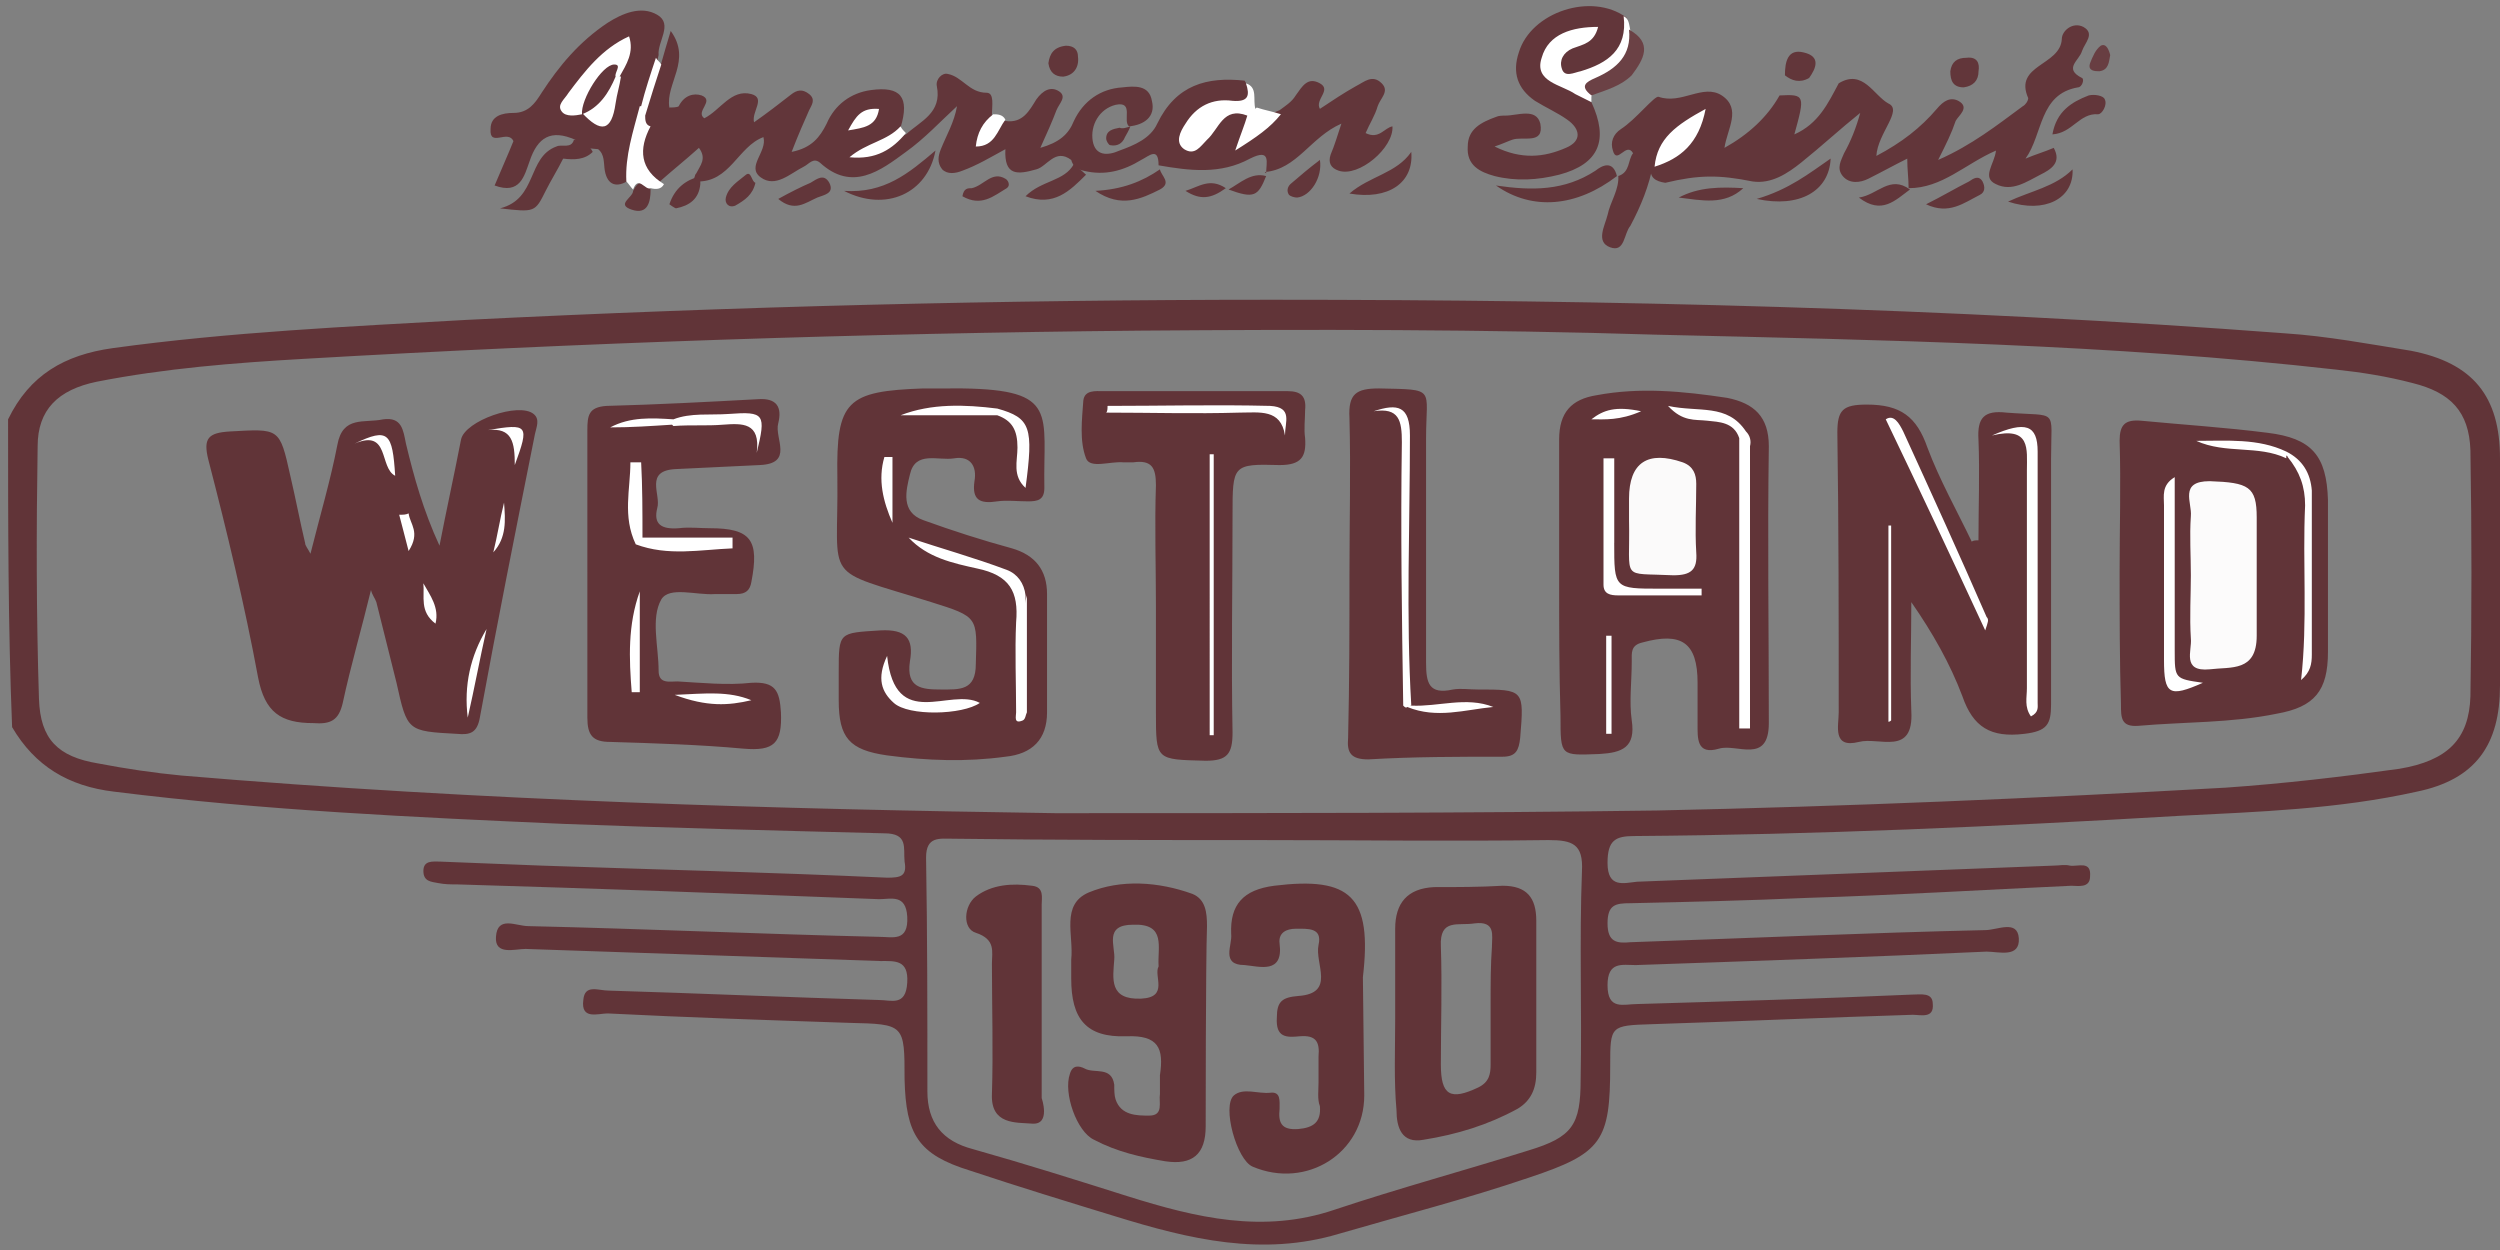 <svg xmlns="http://www.w3.org/2000/svg" width="70" height="35" viewBox="0 0 70 35">
    <rect x="0" y="0" width="70" height="35" fill="#808080" stroke="none"/>
    <g fill="none">
        <path fill="#62363A" d="M18.742 3.01c.075 0 .226 0 .263-.037.15-.301.414-.376.64-.301.377.15-.188.452.075.64.452-.226.753-.828 1.318-.678.414.113 0 .49.075.79.376-.263.715-.526 1.054-.79.15-.112.3-.15.489 0 .188.15.075.301 0 .452-.15.339-.301.677-.49 1.167.565-.113.791-.414.98-.79.225-.528.677-.866 1.241-.941.828-.113 1.091.188.828 1.053-.113.339-.452.49-.828.715.414-.188.64-.414.979-.527.414-.376 1.016-.602.865-1.354-.037-.189.15-.377.301-.34.414.076.602.528 1.092.528.225 0 .15.376.15.602 0 .15 0 .339-.113.49.188-.076.188-.415.49-.302.489.075.677-.301.865-.602.188-.263.414-.376.64-.226.226.15 0 .339-.075.527-.113.301-.264.64-.452 1.054.527-.15.79-.377.94-.753.264-.564.754-.903 1.356-.94.338-.038.752-.076.828.376.113.451-.226.677-.64.715-.188-.15.15-.715-.376-.603-.452.113-.715.565-.64 1.017.075.414.414.414.752.263.414-.15.866-.339 1.054-.753.527-1.091 1.393-1.317 2.446-1.204.264.414.113.64-.338.677-.49.038-.866.264-1.205.79.64-.263.866-1.015 1.581-.714.226.15.038.376.113.527.263-.15.527-.34.828-.452.15-.113.339-.226.452-.414.188-.263.338-.527.677-.339.339.189-.15.452 0 .715.339-.225.677-.451 1.016-.64.226-.112.452-.338.715-.075.226.226-.037.414-.113.64-.075.264-.226.49-.338.753.376.188.526-.15.752-.188.038.602-.94 1.43-1.505 1.242-.226-.076-.301-.226-.226-.452.113-.263.188-.527.301-.866-.865.377-1.242 1.28-2.145 1.355l.038.038c0-.301.15-.715-.452-.414-.828.451-1.694.339-2.56.188 0-.527-.263-.263-.488-.15-.49.3-1.017.451-1.619.3-.188-.037-.3-.15-.338-.3-.452-.34-.678.188-.979.263-.527.15-.903.188-.865-.565-.414.226-.79.452-1.205.603-.188.075-.414.112-.564-.038-.15-.188-.113-.376-.038-.565.15-.376.376-.752.452-1.204-.49.452-.904.903-1.43 1.28-.715.527-1.506 1.129-2.409.3-.188-.15-.301.038-.452.114-.376.188-.79.602-1.204.3-.414-.3.188-.714.075-1.128-.715.263-.94 1.28-1.881 1.242-.038-.038-.076-.076-.038-.15 0-.039.038-.076.038-.076.113-.226.3-.414.075-.715-.376.338-.753.64-1.092.94-.827-.263-.978-.79-.526-1.618.3-.15.489-.376.79-.451zm32.742-.677c.677-.414.978.339 1.392.565.414.188-.3.828-.338 1.468.715-.377 1.242-.79 1.693-1.318.188-.225.377-.338.602-.225.339.188 0 .414-.075.564-.113.339-.263.64-.49 1.091.942-.413 1.657-.978 2.372-1.505.075-.038.15-.15.15-.226-.414-.94.904-.903.941-1.656 0-.225.301-.489.602-.338.339.188.038.451-.037.677-.076.264-.527.49 0 .753.075.037 0 .263-.113.263-1.092.188-.979 1.317-1.468 1.995.263-.113.527-.188.79-.301.226.414-.075.602-.376.752-.376.189-.79.49-1.242.264-.414-.188-.038-.565 0-.94-.865.375-1.505 1.053-2.446 1.053 0-.264-.038-.527-.038-.828-.376.188-.715.376-1.091.564-.226.113-.527.15-.715-.075-.188-.226-.038-.452.037-.64.189-.338.34-.715.452-1.129-.564.452-1.091.941-1.656 1.393-.376.3-.828.602-1.355.527-.94-.189-1.505-.189-2.446.037-.263-.037-.49-.15-.376-.489.225-.414.79-.49 1.091-1.129-.49.414-.753.753-1.054 1.091-.113.603-.338 1.167-.64 1.732-.188.225-.15.752-.564.602-.414-.15-.15-.602-.075-.903.075-.377.338-.716.3-1.13v.038c.34-.113.264-.452.415-.64-.188-.338-.452.339-.565-.075-.075-.226 0-.452.226-.602.414-.264.941-.941 1.054-.903.64.225 1.242-.377 1.769-.038.564.376.15.94.075 1.468.677-.377 1.204-.866 1.543-1.468.715-.038.715 0 .414 1.091.677-.3.94-.865 1.242-1.43zm-6.925.527c.49 1.054.226 1.731-.903 2.032-.602.151-1.204.189-1.807.038-.414-.113-.79-.301-.752-.828 0-.49.376-.677.79-.828.075-.037.188-.037.264-.037.338 0 .865-.226.978.225.113.603-.49.34-.79.452-.113.038-.264.113-.49.188.753.376 1.393.301 1.995.038.452-.188.414-.527.038-.79-.264-.189-.602-.34-.904-.527-.489-.34-.64-.79-.451-1.355.339-1.13 2.032-1.694 3.01-.979.189.903-.037 1.317-.94 1.619-.301.112-.678.225-.866-.113-.226-.377.038-.64.377-.828-.264.113-.565.225-.603.564-.037.414.34.49.603.64.112.075.338.226.451.49z"/>
        <path fill="#62363A" d="M16.108 3.914c-.678-.301-1.054-.075-1.28.602-.15.414-.263.941-.979.678.189-.452.377-.866.527-1.242-.15-.34-.677.188-.64-.34 0-.375.34-.45.64-.45.414 0 .602-.264.79-.565.49-.753 1.054-1.43 1.845-1.957.414-.264.94-.49 1.392-.226.452.263 0 .753.038 1.129l-.828 3.5c-.339.226-.602.15-.678-.263-.037-.226 0-.452-.188-.603-.3-.037-.564 0-.64-.263zM45.274 4.93c-1.129.866-2.37.979-3.387.264 1.016.15 1.92.15 2.785-.414.188-.151.49-.302.602.15-.037 0 0 0 0 0z"/>
        <path fill="#62363A" d="M18.742 3.01c-.113.227-.301.415-.527.528-.263 0-.226-.189-.226-.34.113-.488.226-.978.527-1.43.075-.263.15-.526.264-.902.602.828-.151 1.467-.038 2.145zm-2.973 1.43c-.15.302-.339.603-.49.904-.3.602-.3.602-1.279.49 1.054-.264.753-1.43 1.58-1.732.114.075.302.113.189.339zm10.425-.225c-.226 1.204-1.393 1.731-2.56 1.13 1.13.074 1.807-.49 2.56-1.13zm13.322.038c.075.865-.64 1.355-1.731 1.166.564-.489 1.317-.564 1.731-1.166zm9.672 1.317c.903-.264 1.468-.715 2.07-1.13-.038.904-.866 1.393-2.07 1.13zm7.038.075c.64-.3 1.317-.414 1.806-.903.038.828-.79 1.242-1.806.903zm1.242-1.882c.113-.64.527-.903 1.016-1.091.15-.038.414 0 .451.113.076.15-.075.414-.188.414-.527-.038-.715.527-1.28.564zm-24.99.979c.038.188.34.376 0 .564-.526.264-1.09.527-1.806.038.753-.038 1.317-.263 1.806-.602.038.038 0 0 0 0zm-2.408-.15c.113.112.226.188.339.3-.452.452-.904.904-1.694.603.452-.452 1.091-.414 1.355-.904zm18.742.677c-.527.49-1.167.339-1.807.263.565-.3 1.167-.3 1.807-.263zm5.118.451c.452-.225.828-.451 1.204-.64.113-.075.264-.188.377 0 .075.151.075.302-.076.377-.451.226-.865.565-1.505.263zM29.355 1.77c.037-.264.15-.452.49-.49.225 0 .338.113.338.302.037.3-.113.527-.414.564-.226 0-.377-.113-.414-.376zm21.3.414c-.263.15-.488.075-.677-.075 0-.377.076-.753.527-.64.49.113.34.451.15.715zM36.958 4.478c.075.49-.263 1.017-.64 1.054-.075 0-.188-.037-.226-.075-.075-.113-.037-.226.038-.301.263-.226.527-.452.828-.678zm-10.01 1.017c.037-.226.15-.226.263-.226.338-.075.564-.49.94-.264.076.038.151.189.038.264-.376.226-.715.527-1.242.226zm-5.157.075c.339-.188.64-.339.904-.452.188-.113.376-.263.526 0 .151.301-.15.339-.338.414-.339.15-.64.414-1.092.038zm33.608-3.575c0 .263-.15.414-.414.451-.301 0-.376-.188-.376-.451.037-.264.188-.377.451-.377.301-.037.376.15.339.377zm-1.92 3.311c-.413.302-.79.716-1.43.226.527-.075.866-.64 1.43-.226zm-33.87-.376v.226c-.038.414-.302.602-.678.677-.038 0-.188-.113-.188-.113.15-.451.452-.677.866-.79zm1.543.188c-.076.339-.302.49-.565.64-.188.075-.301-.075-.263-.226.075-.3.338-.451.564-.64.15-.112.15.189.264.226zm14.3-.188c-.225.565-.338.64-1.053.376.339-.188.64-.489 1.054-.376.037.038 0 0 0 0zm-17.725.414c.15-.301.3-.301.49-.038 0 .34-.076.716-.528.565-.451-.15.038-.339.038-.527z"/>
        <path fill="#62363A" d="M15.769 4.44c-.075-.112-.113-.225-.188-.338.15-.075.414.075.489-.188.226.038.414.113.527.339-.226.225-.527.225-.828.188zm18.554.829c-.414.3-.715.339-1.13.075.377-.113.678-.376 1.13-.075z"/>
        <path fill="#613539" d="M31.65 3.538c-.037.113-.112.225-.15.3-.075.189-.226.264-.414.227-.038 0-.113-.113-.113-.189 0-.225.188-.263.376-.3.076.037.189 0 .302-.038.037.037 0 0 0 0z"/>
        <path fill="#683E42" d="M59.086 1.543c-.038.188-.038.414-.301.452-.113 0-.339 0-.263-.226.075-.188.15-.377.3-.49.151-.075.226.113.264.264z"/>
        <path fill="#613438" d="M67.516 9.823c-1.167-.189-2.37-.414-3.538-.49-9.446-.715-18.892-.94-28.376-.94-7.527 0-15.016.188-22.543.564-3.312.188-6.624.339-9.898.79-1.355.188-2.333.753-2.935 1.995 0 2.898 0 5.833.113 8.618.64 1.092 1.58 1.656 2.86 1.807 4.215.527 8.392.715 12.607.903 2.974.113 5.984.188 8.957.263.678 0 .527.414.565.79.075.415-.113.452-.49.452-3.236-.15-6.435-.226-9.671-.338l-2.86-.113c-.189 0-.452-.038-.452.263s.226.301.414.339c.188.037.339.037.527.037 3.914.113 7.865.264 11.817.414.339 0 .753-.15.79.49.038.715-.414.564-.79.564-3.274-.075-6.548-.226-9.823-.3-.338 0-.865-.302-.903.3-.038.527.527.339.828.339l9.936.339c.414 0 .79-.038.752.602-.037.677-.451.489-.79.489-2.522-.075-5.043-.188-7.565-.263-.3 0-.677-.189-.715.263-.075.565.414.376.678.376 2.258.113 4.516.189 6.774.264 1.543.037 1.543.037 1.543 1.58.038 1.543.376 2.108 1.844 2.56 1.355.451 2.71.865 4.065 1.28 2.07.639 4.102 1.128 6.247.488 1.806-.526 3.575-.978 5.344-1.58 2.032-.678 2.258-1.016 2.258-3.124 0-1.129 0-1.129 1.167-1.167 2.408-.075 4.855-.188 7.3-.263.227 0 .603.113.565-.301 0-.339-.338-.264-.602-.264-2.559.113-5.118.189-7.677.264-.377 0-.828.188-.828-.527 0-.677.414-.564.79-.564 3.274-.113 6.548-.226 9.823-.377.338 0 .94.188.903-.376-.038-.527-.602-.226-.941-.226-3.312.075-6.624.226-9.935.339-.377.037-.64 0-.64-.527s.226-.565.64-.565c1.655-.037 3.311-.075 4.967-.15 2.447-.075 4.93-.226 7.377-.339.188 0 .527.075.527-.263.037-.452-.34-.264-.565-.301-.15-.038-.301 0-.452 0-3.876.15-7.79.3-11.666.451-.377.038-.828.188-.828-.527 0-.64.226-.752.752-.752 5.081-.038 10.162-.264 15.242-.565 2.22-.113 4.479-.188 6.662-.677C69.323 21.828 70 20.849 70 19.194v-6.36c0-1.732-.753-2.673-2.484-3.011zM44.258 30.22c0 1.28-.226 1.619-1.468 1.995-1.806.565-3.613 1.054-5.419 1.656-1.995.677-3.876.226-5.796-.376-1.43-.452-2.86-.904-4.328-1.318-.865-.225-1.28-.752-1.28-1.618 0-2.183 0-4.365-.037-6.548 0-.602.376-.527.753-.527 2.86.038 5.683.038 8.505.038 2.71 0 5.457.037 8.167 0 .677 0 .978.112.94.865-.075 1.957 0 3.876-.037 5.833zm24.914-10.725c-.038 1.204-.64 1.806-1.995 2.032-1.618.226-3.236.414-4.854.527-5.307.3-10.613.527-15.92.64-5.344.075-10.688.075-16.86.075-7.602-.113-16.032-.339-24.462-1.054-.79-.075-1.543-.188-2.334-.339-1.129-.188-1.618-.677-1.656-1.806-.075-2.371-.075-4.704-.037-7.075 0-1.017.564-1.581 1.656-1.807 1.919-.376 3.838-.527 5.795-.64 7.79-.451 15.619-.715 23.409-.79 4.817-.038 9.634-.038 14.452.113 6.36.15 12.72.263 19.043.978.715.076 1.43.189 2.145.377 1.054.263 1.58.79 1.618 1.882.038 2.295.038 4.59 0 6.887z"/>
        <path fill="#FFF" d="M45.462.452c.113.94-.451 1.317-1.204 1.543-.188.037-.452.188-.527-.076-.075-.225.038-.451.301-.564.301-.113.602-.15.715-.602-.715 0-1.392.188-1.58.865-.226.678.564.753.94 1.016l.452.226v-.15c.075-.377.414-.339.64-.527.452-.339.79-.715.452-1.317-.038-.189-.038-.34-.189-.414zM18.215 3.538c-.15-.038-.15-.189-.15-.301.15-.49.3-.979.451-1.43-.038-.076-.113-.113-.15-.189-.15.452-.301.904-.414 1.355h-.038c-.188.715-.414 1.393-.376 2.108.075.075.113.15.188.225.15-.414.339.038.49-.037.15.037.3.037.375-.113-.677-.414-.715-.979-.376-1.618zm16.936-.49s0-.037 0 0c-.076-.263.075-.602-.264-.715.113.339.075.527-.376.49-.565-.076-1.016.15-1.317.64-.151.225-.302.526-.038.714.301.189.452-.075.64-.263.338-.301.451-.94 1.129-.677-.076.263-.188.526-.339.978.602-.376.979-.64 1.28-1.016-.226-.075-.452-.113-.678-.188l-.037.037zM23.785 4.403c.753.075 1.204-.226 1.58-.677-.075-.075-.112-.113-.15-.188-.376.414-.94.451-1.43.865zM27.812 3.2c-.301.226-.452.527-.49.903.527 0 .603-.451.829-.753-.076-.15-.226-.15-.34-.15zm-3.2-.15c-.488-.038-.639.188-.865.602.452-.076.79-.113.866-.603zm21.716 1.618c.715-.226 1.242-.64 1.43-1.619-.828.452-1.355.828-1.43 1.619zm-28.715-3.65c-.753.338-1.242.978-1.694 1.58-.113.188-.338.338-.188.527.113.15.377.113.565.075V3.16c.527.565.828.527.94-.263.038-.264.113-.49.151-.753h-.038c.189-.339.414-.677.264-1.129zm-1.28 2.107s0-.038 0 0c.189-.414.264-.904.828-.941-.414.226-.602.602-.828.94z"/>
        <path fill="#613438" d="M10.387 16.522c-.263 1.09-.564 2.107-.79 3.16-.113.49-.339.603-.828.565-.903 0-1.355-.3-1.543-1.28-.377-2.032-.866-4.064-1.393-6.096-.15-.602 0-.753.602-.79 1.393-.076 1.393-.113 1.694 1.242.15.64.263 1.242.414 1.881 0 .076.075.15.15.301.264-1.053.565-2.07.753-3.048.15-.828.753-.602 1.28-.715.527-.075.564.301.64.677.225.941.489 1.882.94 2.86.189-.978.414-1.994.603-2.973.113-.526 1.618-1.053 2.032-.715.188.15.075.377.037.565-.526 2.634-1.053 5.269-1.543 7.94-.075.415-.263.49-.64.452-1.392-.075-1.392-.075-1.693-1.43l-.564-2.258c-.038-.113-.113-.188-.15-.338zm16.22-5.646h.34c2.709.038 2.257.715 2.295 2.785 0 .339-.188.377-.452.377-.3 0-.602-.038-.865 0-.49.075-.715-.038-.64-.565.075-.414-.113-.715-.565-.64-.451.076-1.091-.225-1.242.452-.112.452-.263 1.054.377 1.28.828.3 1.656.564 2.484.79.64.188.978.602.978 1.28v3.311c0 .753-.414 1.167-1.166 1.242-1.092.15-2.183.113-3.312-.037-1.054-.151-1.355-.49-1.355-1.543v-.79c0-1.13 0-1.092 1.167-1.167.715-.038.94.225.827.865-.112.753.34.79.866.79.527 0 .979.038.979-.715.037-1.317.075-1.317-1.242-1.73-3.124-.98-2.597-.49-2.635-3.5-.037-2.146.264-2.41 2.409-2.485h.753zm28.79 4.253c0-.94.038-1.882 0-2.823-.037-.602.151-.828.791-.752 1.468.113 1.242-.15 1.242 1.28v6.886c0 .565-.113.753-.753.828-.94.113-1.43-.188-1.73-1.053-.34-.904-.829-1.77-1.43-2.635 0 1.016-.039 2.032 0 3.049.074 1.28-.904.715-1.469.865-.752.188-.564-.451-.564-.828 0-2.597 0-5.23-.038-7.828 0-.64.15-.79.828-.79.941 0 1.393.339 1.694 1.204.338.903.828 1.77 1.242 2.635.037-.038.113-.038.188-.038zm-11.741 1.167v-3.99c0-.752.339-1.129 1.054-1.241 1.204-.226 2.408-.113 3.65.075.753.15 1.167.527 1.167 1.355-.038 2.596 0 5.156 0 7.752 0 1.167-.903.565-1.393.715-.64.189-.602-.3-.602-.715v-1.129c0-1.129-.451-1.43-1.543-1.129-.338.076-.3.301-.3.527 0 .565-.076 1.13 0 1.656.112.753-.264.903-.904.94-1.091.039-1.091.076-1.091-1.053-.038-1.28-.038-2.521-.038-3.763zm15.693-.301c0-1.205.038-2.447 0-3.65 0-.453.151-.603.603-.565 1.166.112 2.37.188 3.537.338 1.242.15 1.656.64 1.694 1.882v4.253c0 1.091-.377 1.543-1.43 1.73-1.28.264-2.597.227-3.877.34-.489.037-.489-.226-.489-.603-.038-1.242-.038-2.483-.038-3.725zm-42.903.037v-3.989c0-.414.038-.64.527-.677 1.43-.038 2.86-.113 4.253-.189.527-.037.677.226.564.678-.113.414.452 1.129-.527 1.167l-2.333.112c-.903.038-.414.715-.527 1.092-.113.451.113.602.602.564.301-.037.565 0 .866 0 1.167 0 1.392.339 1.167 1.506-.038.226-.15.338-.414.338h-.602c-.527.038-1.28-.225-1.506.15-.3.528-.075 1.318-.075 1.996 0 .376.3.3.527.3.677.038 1.392.114 2.07.038.677-.037.79.226.828.828.037.866-.189 1.092-1.054 1.016-1.242-.113-2.484-.15-3.726-.188-.49 0-.64-.188-.64-.677v-4.065zm15.92.941c0-1.129-.038-2.258 0-3.387 0-.49-.113-.715-.64-.64h-.264c-.376-.037-.94.188-1.053-.113-.189-.489-.113-1.091-.076-1.618.038-.301.339-.263.565-.263h5.156c.376 0 .527.15.489.526 0 .264-.038.527 0 .79.038.528-.113.754-.715.754-1.317-.038-1.317 0-1.317 1.392 0 2.032-.038 4.064 0 6.097 0 .602-.15.79-.753.79-1.392-.038-1.392 0-1.392-1.355v-2.973zm5.419-.903c0-1.468.038-2.898 0-4.366-.038-.677.188-.828.828-.828 1.618.038 1.317-.037 1.317 1.393v6.285c0 .564.075.903.753.752.226-.037.451 0 .677 0 1.317 0 1.317 0 1.205 1.355-.038.339-.113.527-.49.527-1.242 0-2.484 0-3.763.075-.49 0-.602-.188-.565-.602.038-1.58.038-3.086.038-4.591zm-.866 14.226v-.715c.038-.414-.075-.603-.527-.565-.376.038-.677.038-.64-.527 0-.451.151-.564.603-.602 1.054-.075.451-.903.564-1.43.113-.49-.3-.452-.64-.452-.263 0-.489.113-.451.414.113.866-.565.64-.979.603-.677 0-.338-.565-.376-.866-.038-.828.339-1.242 1.204-1.355 2.146-.263 2.748.301 2.484 2.56l.038 3.311c0 1.618-1.618 2.634-3.124 1.995-.451-.189-.865-1.694-.527-1.995.264-.226.678-.038 1.017-.075.3-.038.263.226.263.451-.038.377.038.603.527.565.414-.038.64-.188.602-.64-.075-.188-.038-.451-.038-.677zm-7.752.451s.263.753-.264.715c-.451-.037-1.166.038-1.129-.828.038-1.204 0-2.446 0-3.65 0-.339.113-.678-.451-.866-.377-.113-.34-.752 0-1.016.451-.339 1.016-.376 1.58-.3.339.037.264.338.264.526v5.42z"/>
        <path fill="#62363A" d="M17.237 2.145c-.189.452-.452.866-.941 1.054-.038-.414.564-1.393.903-1.393.226 0 0 .226.038.34z"/>
        <path fill="#FBFAFA" d="M45.613 14.565v-.603c0-1.016.527-1.354 1.505-1.016.301.113.377.339.377.602 0 .64-.038 1.28 0 1.92.037.489-.15.64-.64.64-1.506-.076-1.204.188-1.242-1.543z"/>
        <path fill="#FCFBFB" d="M61.344 16.108c0-.565-.038-1.092 0-1.656.038-.377-.339-.979.527-.979 1.091.038 1.317.15 1.317 1.016v3.312c0 1.016-.715.866-1.317.94-.79.076-.49-.526-.527-.865-.038-.602 0-1.204 0-1.768z"/>
        <path fill="#FFF" d="M57.054 12.645c0-.753-.339-.865-1.28-.451 1.092-.264.979.376.979.978v6.097c0 .263-.076.527.113.79.225-.113.188-.263.188-.376v-7.038zm-3.764-.564c-.113-.226-.263-.49-.489-.34.94 1.958 1.844 3.877 2.785 5.91.075-.226.113-.302.038-.377-.753-1.731-1.543-3.462-2.334-5.193zm-.414 8.129c.038 0 .076-.038.076-.038v-5.457h-.076v5.495zM44.973 17.8h.15v2.747h-.15v-2.747zm.226-2.597v-2.37h-.301v3.537c0 .263.188.301.414.301h2.333v-.188h-1.167c-1.28 0-1.28 0-1.28-1.28zm1.505-3.838c.414.451.753.376 1.092.414.338.037.752.037.903.489v8.129H49v-7.903c.038-.15 0-.301-.113-.414-.527-.79-1.317-.527-2.183-.715zm-2.145.376c.376 0 .79.038 1.393-.226-.715-.15-1.054-.038-1.393.226zm16.333 6.473V13.36c-.376.226-.3.527-.3.79v4.328c0 .979.15 1.054 1.09.64-.79-.113-.79-.113-.79-.903zm3.124-5.57c-.79-.376-1.656-.3-2.521-.3.828.375 1.73.112 2.521.488v-.075s.038 0 .038.038c.338.414.489.828.489 1.355-.075 1.618.075 3.236-.113 4.892.264-.226.301-.452.301-.715v-4.591c-.037-.49-.263-.866-.715-1.092zm-50.92 7.452c.189-.828.34-1.656.528-2.484-.452.753-.64 1.58-.527 2.484zm-3.16-7.678c.978-.414.677.678 1.129.904-.076-1.205-.189-1.355-1.13-.904zm2.258 5.043c.112-.451-.151-.79-.34-1.129.038.377-.112.79.34 1.13zm1.467-5.419c.678-.075.753.339.753.979.414-1.13.376-1.167-.753-.979zm.15 3.425c.377-.414.34-.903.302-1.393-.113.452-.188.941-.301 1.393zm-2.634-1.054c.076.301.151.564.264 1.016.339-.527.037-.753 0-1.054-.075.038-.15.038-.264.038zm17.538 2.258c-.038-.339-.226-.602-.527-.715-.903-.339-1.844-.602-2.747-.903.527.564 1.242.715 1.92.865.902.189 1.166.64 1.09 1.506-.037.828 0 1.693 0 2.521 0 .113-.075.339.189.226.075-.038.075-.15.113-.226v-3.274c-.038.113-.038.188-.038.301v-.301zm-3.876 1.694c-.301.64-.15 1.016.188 1.317.414.376 1.92.339 2.408 0-.827-.452-2.37.828-2.596-1.317zm3.086-6.925c-.903-.113-1.844-.15-2.71.188h2.71c.414.15.564.414.564.903 0 .377-.15.79.226 1.13.226-1.694.15-1.958-.79-2.221zm-2.936 1.355h-.226c-.188.64-.037 1.242.226 1.844v-1.844zm-7.3 6.586h.225v-2.823c-.339.941-.301 1.882-.226 2.823zm2.709-7.79c-.527.037-1.054-.038-1.543.15-.602-.038-1.204-.075-1.769.226.602 0 1.13-.038 1.731-.076l.038.038c.49-.038.94 0 1.392-.038.527-.037 1.054-.075.941.79.264-1.09.226-1.166-.79-1.09zm-2.409 3.462c0-.715 0-1.43-.037-2.108h-.301c0 .753-.226 1.506.15 2.296.903.339 1.807.15 2.71.113v-.301h-2.522zm.903 4.403c.904.339 1.506.301 2.146.15-.64-.263-1.28-.188-2.146-.15zm14.979-6.737h.113v7.866h-.113V12.72zm1.694-1.354c-1.506-.038-3.049 0-4.554 0 0 .075 0 .15-.038.188 1.242 0 2.484.037 3.726 0 .564 0 1.167-.113 1.28.64 0-.377.225-.79-.414-.828zm3.951 8.392c-.038 0 0-.038 0 0-.15-2.521-.038-5.043-.038-7.564 0-.828-.338-.904-1.016-.678.715-.113.79.264.79.866-.037 2.446 0 4.93.038 7.376.038.038.076.075.113.038.828.338 1.619.075 2.409 0-.753-.301-1.543 0-2.296-.038z"/>
        <path fill="#613438" d="M33.382 25.027c-.941-.339-1.995-.414-2.898-.038-.79.339-.414 1.205-.49 1.882v.527c0 1.129.415 1.656 1.544 1.618.903-.038 1.053.339.94 1.092v.526c-.037.226.113.603-.3.603-.34 0-.79 0-.941-.452-.038-.113-.038-.263-.038-.414-.075-.527-.565-.301-.828-.452-.15-.075-.339-.113-.414.15-.188.528.188 1.62.677 1.845.64.339 1.318.49 1.995.602.753.113 1.13-.188 1.13-.978 0 0 0-4.63.037-5.608 0-.376-.038-.753-.414-.903zm-.941 2.032c-.15.264.3.866-.49.903-.903.038-.79-.564-.752-1.091.038-.376-.301-.979.527-.979.94-.037.677.64.715 1.167zm9.634-2.258c-.64.038-1.28.038-1.92.038-.752.037-1.09.451-1.09 1.166v2.522c0 .865-.038 1.731.037 2.559 0 .49.15.94.753.828.94-.15 1.806-.414 2.634-.866.377-.225.527-.564.527-1.016V25.78c0-.64-.263-.979-.94-.979zm-.3 1.694c-.038.527-.038 1.053-.038 1.58v1.731c0 .264-.038.49-.34.64-.79.377-1.053.226-1.053-.64 0-1.09.038-2.22 0-3.311-.038-.79.49-.565.94-.64.603-.075.49.339.49.64z"/>
        <path fill="#6B4145" d="M44.56 2.672c-.34-.263-.151-.376.112-.49.602-.263 1.016-.639.94-1.354.678.376.415.828.076 1.28-.3.3-.715.414-1.129.564z"/>
    </g>
</svg>
